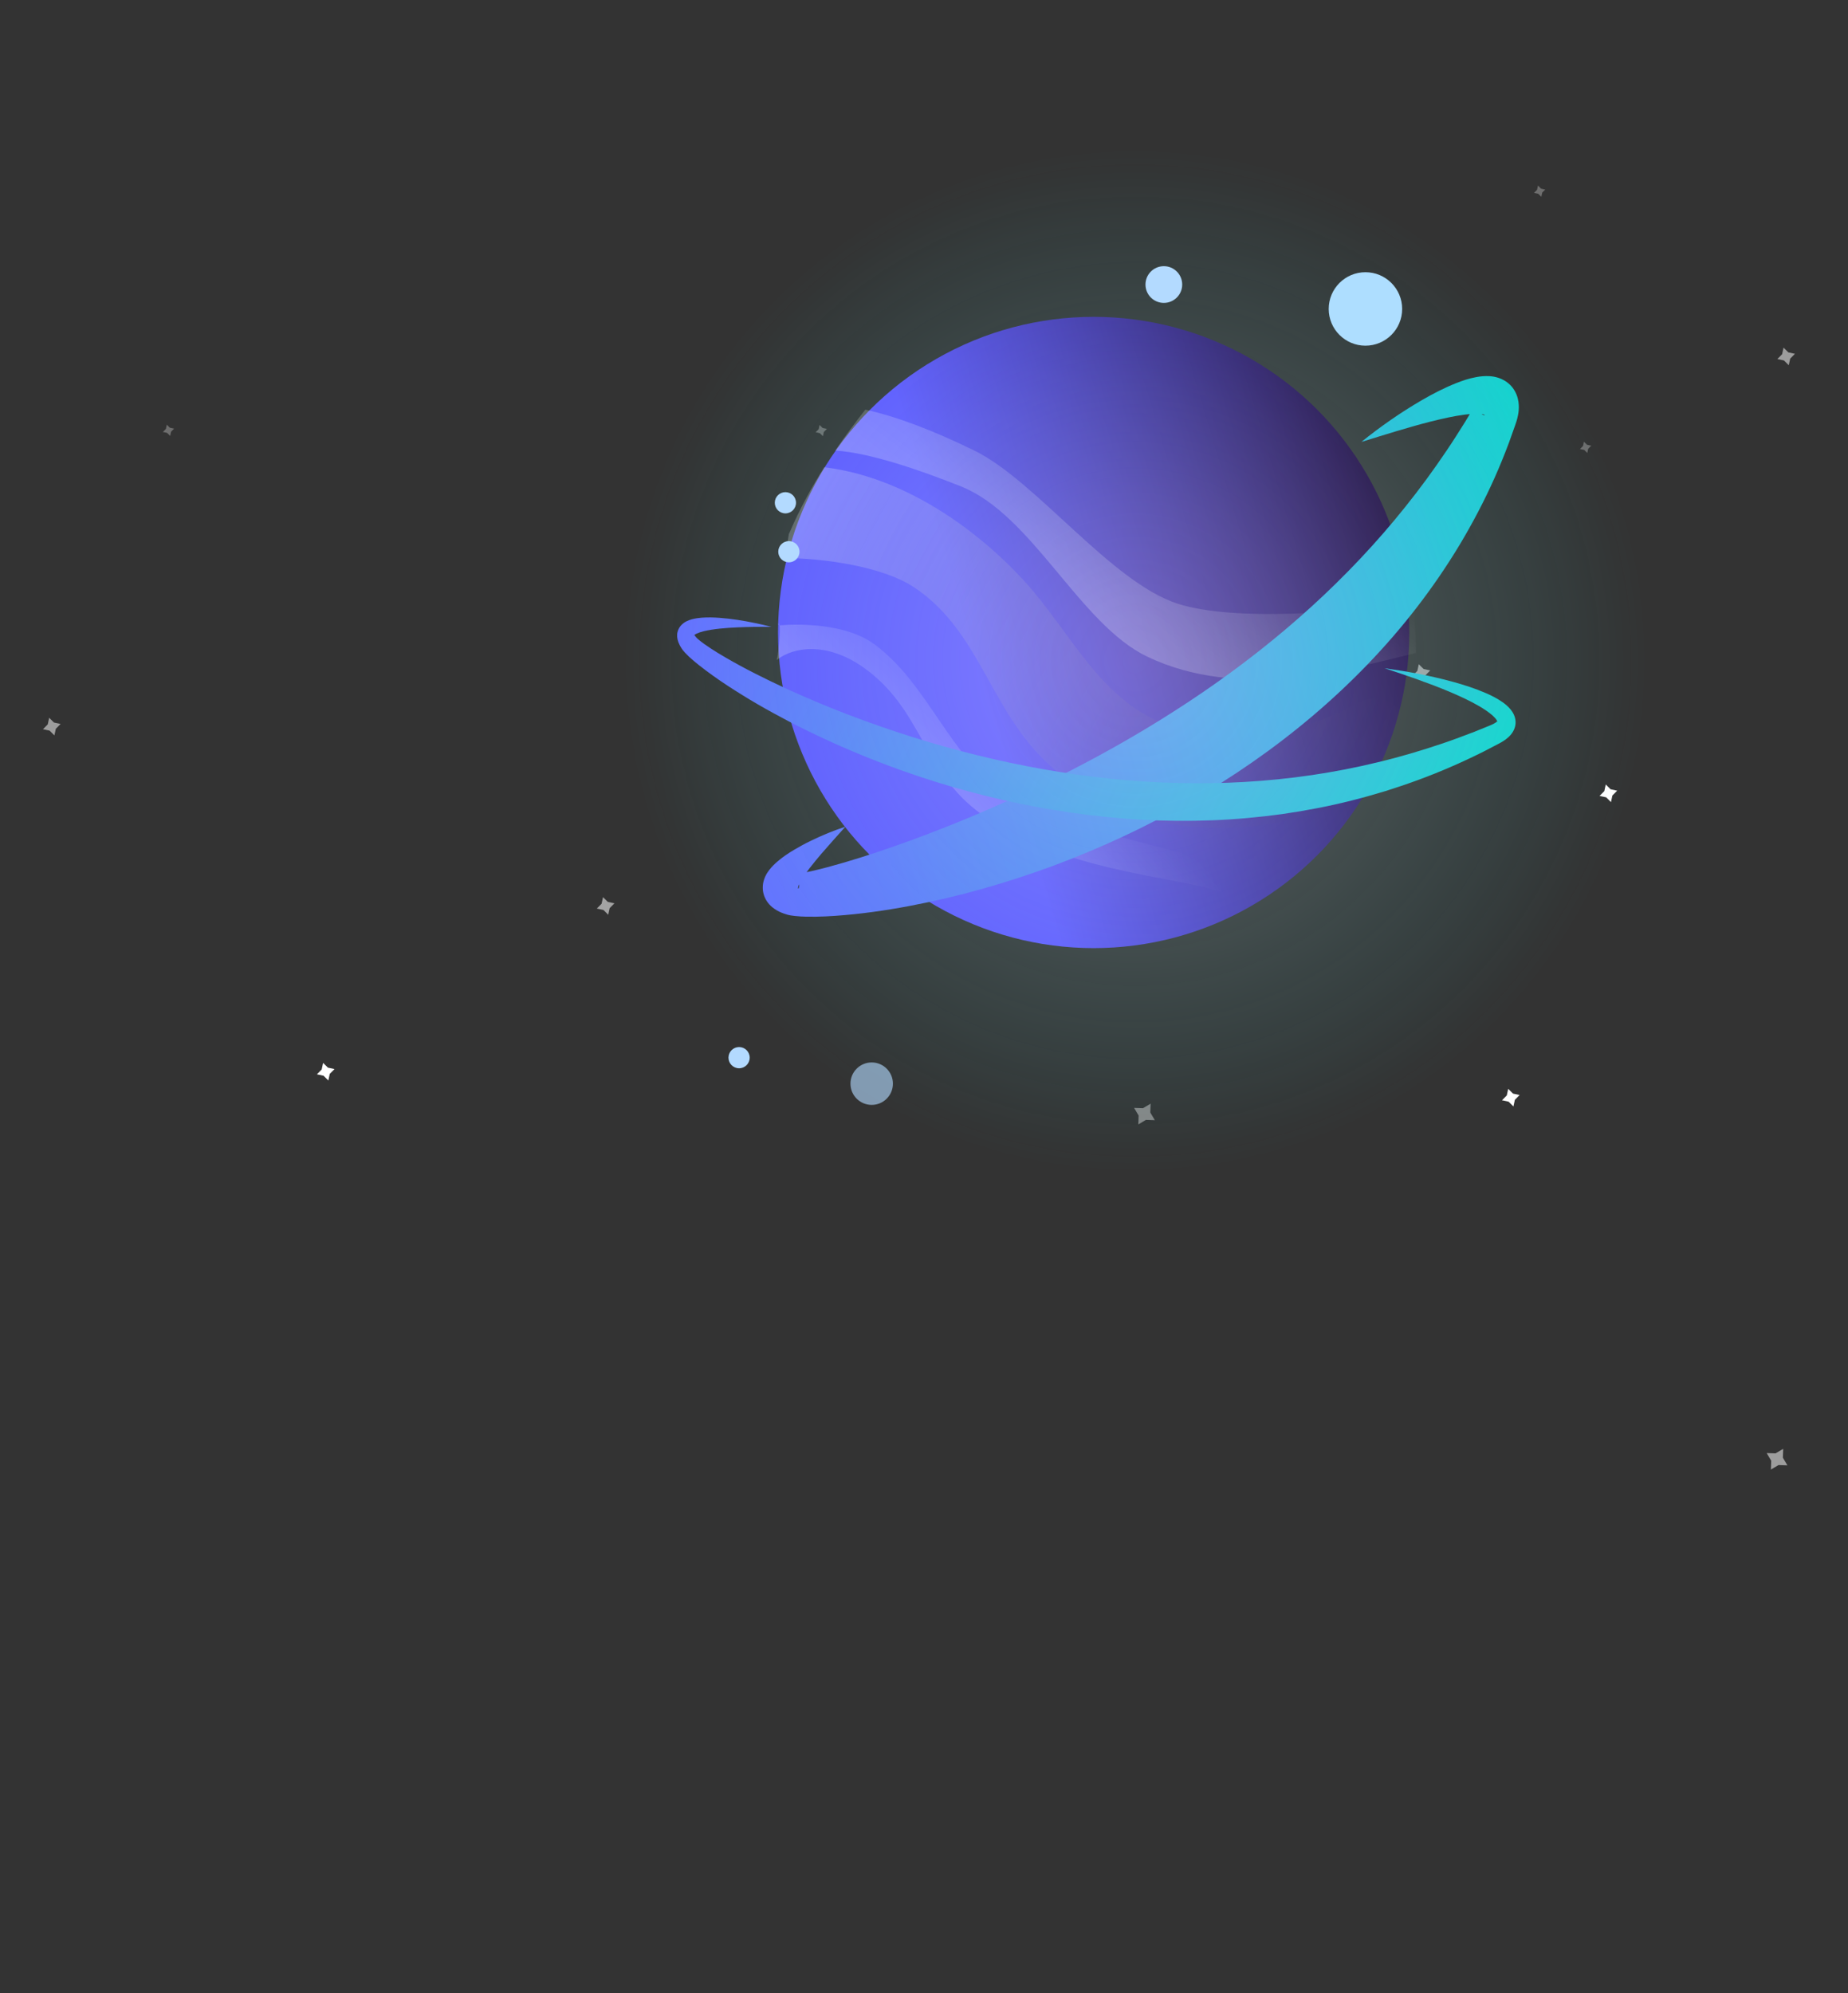 <?xml version="1.0" encoding="UTF-8"?>
<svg id="uuid-410e2418-bc83-45bf-a9da-8c607913fd9e" data-name="Layer 1" xmlns="http://www.w3.org/2000/svg" xmlns:xlink="http://www.w3.org/1999/xlink" viewBox="0 0 861.317 929"><rect x="0" y="0" width="861.317" height="929" fill="#333333" stroke="none"/>
  <defs>
    <style>
      .uuid-d5bfdf10-93a7-48ca-a925-7a6070b0a905 {
        fill: url(#uuid-4e024c32-d4b7-4a56-9228-cd2877116224);
      }

      .uuid-d5bfdf10-93a7-48ca-a925-7a6070b0a905, .uuid-eed02d15-06f3-4f3a-83dc-0489b940a244, .uuid-80676f24-a014-4f4e-8176-5828d0810fed, .uuid-8f0433e1-72bc-4f99-9d2f-876f6a373c28, .uuid-b947a568-86b5-4e98-980c-0f216d58acfb, .uuid-6da537c6-6ad7-4c20-ab54-eb8180e2afa4, .uuid-86e586e5-873d-4a78-b435-b60ba9970450, .uuid-05931970-c50e-48a4-a73d-f1038d6f096f, .uuid-e323c449-453b-41b9-bb6b-0d2d18c6f865, .uuid-035492c1-e877-46c9-aaa5-18e755f0b6ee, .uuid-6dd4128d-1dbb-4f1b-9160-e50c67d807a2, .uuid-ecab84c1-609c-462b-86b2-b472daccb61e, .uuid-f5cbbb65-9846-4b59-9280-a22d138bb89d, .uuid-4938b194-e3eb-46aa-9e94-7419d5e6ffc7, .uuid-481705aa-a46b-4dcb-8f5f-3820fbb7b4a6, .uuid-34b63213-d2f9-4601-9c35-446f9fe19f04, .uuid-720aed4b-fc1a-4b6f-8dfe-c8c8ce48bafb {
        stroke-width: 0px;
      }

      .uuid-d5bfdf10-93a7-48ca-a925-7a6070b0a905, .uuid-b947a568-86b5-4e98-980c-0f216d58acfb, .uuid-05931970-c50e-48a4-a73d-f1038d6f096f {
        opacity: .24;
      }

      .uuid-eed02d15-06f3-4f3a-83dc-0489b940a244 {
        fill: url(#uuid-73e9521c-9c6e-49c7-8f2d-1500d554476a);
        opacity: .38;
      }

      .uuid-80676f24-a014-4f4e-8176-5828d0810fed {
        fill: url(#uuid-ac38ad2a-f179-4aaa-ba9b-adb7b08739a7);
      }

      .uuid-8f0433e1-72bc-4f99-9d2f-876f6a373c28 {
        opacity: .4;
      }

      .uuid-8f0433e1-72bc-4f99-9d2f-876f6a373c28, .uuid-86e586e5-873d-4a78-b435-b60ba9970450, .uuid-e323c449-453b-41b9-bb6b-0d2d18c6f865, .uuid-035492c1-e877-46c9-aaa5-18e755f0b6ee, .uuid-481705aa-a46b-4dcb-8f5f-3820fbb7b4a6, .uuid-34b63213-d2f9-4601-9c35-446f9fe19f04 {
        fill: #fff;
      }

      .uuid-b947a568-86b5-4e98-980c-0f216d58acfb {
        fill: url(#uuid-673d7ac9-8c68-4eca-97dc-013b19f69775);
      }

      .uuid-6da537c6-6ad7-4c20-ab54-eb8180e2afa4 {
        fill: url(#uuid-ed70a2b5-e404-4031-b24f-74aabe9d8630);
      }

      .uuid-86e586e5-873d-4a78-b435-b60ba9970450 {
        opacity: .43;
      }

      .uuid-05931970-c50e-48a4-a73d-f1038d6f096f {
        fill: url(#uuid-246c1fb6-bd81-44d6-98d2-1d33e8d9df3c);
      }

      .uuid-e323c449-453b-41b9-bb6b-0d2d18c6f865 {
        opacity: .52;
      }

      .uuid-035492c1-e877-46c9-aaa5-18e755f0b6ee {
        opacity: .55;
      }

      .uuid-6dd4128d-1dbb-4f1b-9160-e50c67d807a2 {
        fill: url(#uuid-ce4f95cb-0c4d-4a2c-94ac-f2f4826a5a8c);
      }

      .uuid-ecab84c1-609c-462b-86b2-b472daccb61e {
        opacity: .62;
      }

      .uuid-ecab84c1-609c-462b-86b2-b472daccb61e, .uuid-4938b194-e3eb-46aa-9e94-7419d5e6ffc7 {
        fill: #b3daff;
      }

      .uuid-f5cbbb65-9846-4b59-9280-a22d138bb89d {
        fill: #aedeff;
      }

      .uuid-34b63213-d2f9-4601-9c35-446f9fe19f04 {
        opacity: .29;
      }

      .uuid-720aed4b-fc1a-4b6f-8dfe-c8c8ce48bafb {
        fill: url(#uuid-fe02cc63-1347-4b4a-9006-a6c725aeb45f);
      }
    </style>
    <radialGradient id="uuid-fe02cc63-1347-4b4a-9006-a6c725aeb45f" cx="695.493" cy="358.302" fx="695.493" fy="358.302" r="14.5" gradientTransform="translate(-165.863 73.551) rotate(-16.558)" gradientUnits="userSpaceOnUse">
      <stop offset="0" stop-color="#fff"/>
      <stop offset=".007" stop-color="#fff" stop-opacity=".964"/>
      <stop offset=".048" stop-color="#fff" stop-opacity=".784"/>
      <stop offset=".093" stop-color="#fff" stop-opacity=".615"/>
      <stop offset=".142" stop-color="#fff" stop-opacity=".467"/>
      <stop offset=".195" stop-color="#fff" stop-opacity=".34"/>
      <stop offset=".254" stop-color="#fff" stop-opacity=".233"/>
      <stop offset=".32" stop-color="#fff" stop-opacity=".147"/>
      <stop offset=".397" stop-color="#fff" stop-opacity=".08"/>
      <stop offset=".493" stop-color="#fff" stop-opacity=".034"/>
      <stop offset=".627" stop-color="#fff" stop-opacity=".007"/>
      <stop offset="1" stop-color="#fff" stop-opacity="0"/>
    </radialGradient>
    <linearGradient id="uuid-ac38ad2a-f179-4aaa-ba9b-adb7b08739a7" x1="437.435" y1="404.578" x2="731.649" y2="404.578" gradientTransform="translate(-165.863 73.551) rotate(-16.558)" gradientUnits="userSpaceOnUse">
      <stop offset="0" stop-color="#6056ff"/>
      <stop offset=".307" stop-color="#6056ff"/>
      <stop offset=".539" stop-color="#4c3cc1"/>
      <stop offset=".997" stop-color="#230740"/>
    </linearGradient>
    <linearGradient id="uuid-673d7ac9-8c68-4eca-97dc-013b19f69775" x1="708.852" y1="1769.253" x2="661.626" y2="1444.289" gradientTransform="translate(-1180.05 -104.819) rotate(-53.006)" gradientUnits="userSpaceOnUse">
      <stop offset="0" stop-color="#230740" stop-opacity="0"/>
      <stop offset="1" stop-color="#fff"/>
    </linearGradient>
    <linearGradient id="uuid-246c1fb6-bd81-44d6-98d2-1d33e8d9df3c" x1="692.935" y1="1579.142" x2="796.524" y2="1579.142" gradientTransform="translate(-1180.05 -104.819) rotate(-53.006)" gradientUnits="userSpaceOnUse">
      <stop offset="0" stop-color="#fff"/>
      <stop offset=".088" stop-color="#fff" stop-opacity=".951"/>
      <stop offset=".251" stop-color="#fff" stop-opacity=".82"/>
      <stop offset=".469" stop-color="#fff" stop-opacity=".608"/>
      <stop offset=".733" stop-color="#fff" stop-opacity=".318"/>
      <stop offset=".997" stop-color="#fff" stop-opacity="0"/>
    </linearGradient>
    <linearGradient id="uuid-4e024c32-d4b7-4a56-9228-cd2877116224" x1="622.134" y1="1349.752" x2="694.3" y2="1349.752" gradientTransform="translate(-959.82 -125.255) rotate(-45.298)" gradientUnits="userSpaceOnUse">
      <stop offset="0" stop-color="#fff"/>
      <stop offset=".348" stop-color="#fff" stop-opacity=".612"/>
      <stop offset=".666" stop-color="#fff" stop-opacity=".283"/>
      <stop offset=".888" stop-color="#fff" stop-opacity=".079"/>
      <stop offset=".997" stop-color="#fff" stop-opacity="0"/>
    </linearGradient>
    <linearGradient id="uuid-ed70a2b5-e404-4031-b24f-74aabe9d8630" data-name="New Gradient Swatch copy 10" x1="329.371" y1="367.316" x2="736.142" y2="246.381" gradientUnits="userSpaceOnUse">
      <stop offset="0" stop-color="#666eff"/>
      <stop offset=".164" stop-color="#5f76fa"/>
      <stop offset=".428" stop-color="#4b8eee"/>
      <stop offset=".757" stop-color="#2db4db"/>
      <stop offset=".997" stop-color="#13d5cb"/>
    </linearGradient>
    <linearGradient id="uuid-ce4f95cb-0c4d-4a2c-94ac-f2f4826a5a8c" data-name="New Gradient Swatch copy 10" x1="335.823" y1="239.151" x2="682.368" y2="400.866" xlink:href="#uuid-ed70a2b5-e404-4031-b24f-74aabe9d8630"/>
    <radialGradient id="uuid-73e9521c-9c6e-49c7-8f2d-1500d554476a" cx="-656.593" cy="690.435" fx="-656.593" fy="690.435" r="238.943" gradientTransform="translate(1445.999 48.761) rotate(30.659)" gradientUnits="userSpaceOnUse">
      <stop offset="0" stop-color="#fff" stop-opacity=".6"/>
      <stop offset=".123" stop-color="#f4fdfe" stop-opacity=".57"/>
      <stop offset=".31" stop-color="#d7fafb" stop-opacity=".489"/>
      <stop offset=".536" stop-color="#a8f4f7" stop-opacity=".355"/>
      <stop offset=".791" stop-color="#68edf2" stop-opacity=".171"/>
      <stop offset="1" stop-color="#2ce6ed" stop-opacity="0"/>
    </radialGradient>
  </defs>
  <polygon class="uuid-8f0433e1-72bc-4f99-9d2f-876f6a373c28" points="536.279 514.37 536.136 518.508 538.248 522.07 534.109 521.927 530.548 524.039 530.691 519.9 528.579 516.339 532.717 516.482 536.279 514.37"/>
  <g>
    <polygon class="uuid-34b63213-d2f9-4601-9c35-446f9fe19f04" points="381.989 198.055 383.418 199.472 385.386 199.895 383.968 201.324 383.546 203.292 382.117 201.875 380.148 201.452 381.566 200.023 381.989 198.055"/>
    <polygon class="uuid-481705aa-a46b-4dcb-8f5f-3820fbb7b4a6" points="420.022 356.816 422.262 359.038 425.347 359.7 423.125 361.941 422.463 365.026 420.222 362.804 417.137 362.142 419.359 359.901 420.022 356.816"/>
    <polygon class="uuid-e323c449-453b-41b9-bb6b-0d2d18c6f865" points="466.798 182.714 469.039 184.936 472.124 185.599 469.902 187.839 469.24 190.925 466.999 188.702 463.914 188.04 466.136 185.799 466.798 182.714"/>
    <polygon class="uuid-34b63213-d2f9-4601-9c35-446f9fe19f04" points="575.037 206.401 576.466 207.819 578.435 208.241 577.017 209.671 576.594 211.639 575.165 210.221 573.197 209.799 574.615 208.369 575.037 206.401"/>
    <polygon class="uuid-035492c1-e877-46c9-aaa5-18e755f0b6ee" points="281.049 418.11 283.289 420.332 286.375 420.995 284.152 423.235 283.49 426.321 281.249 424.098 278.164 423.436 280.386 421.195 281.049 418.11"/>
    <polygon class="uuid-34b63213-d2f9-4601-9c35-446f9fe19f04" points="738.248 205.87 739.678 207.288 741.646 207.711 740.228 209.14 739.806 211.108 738.376 209.69 736.408 209.268 737.826 207.839 738.248 205.87"/>
    <polygon class="uuid-481705aa-a46b-4dcb-8f5f-3820fbb7b4a6" points="748.406 365.616 750.647 367.838 753.732 368.501 751.51 370.741 750.847 373.827 748.607 371.604 745.521 370.942 747.744 368.701 748.406 365.616"/>
    <polygon class="uuid-e323c449-453b-41b9-bb6b-0d2d18c6f865" points="831.27 162.006 833.511 164.229 836.596 164.891 834.374 167.132 833.711 170.217 831.471 167.995 828.386 167.332 830.608 165.092 831.27 162.006"/>
    <polygon class="uuid-34b63213-d2f9-4601-9c35-446f9fe19f04" points="540.377 354.419 541.806 355.837 543.774 356.26 542.357 357.689 541.934 359.657 540.505 358.239 538.537 357.817 539.954 356.388 540.377 354.419"/>
    <polygon class="uuid-481705aa-a46b-4dcb-8f5f-3820fbb7b4a6" points="702.942 507.454 705.182 509.676 708.268 510.339 706.045 512.579 705.383 515.665 703.142 513.442 700.057 512.78 702.279 510.539 702.942 507.454"/>
    <polygon class="uuid-e323c449-453b-41b9-bb6b-0d2d18c6f865" points="661.274 309.571 663.514 311.793 666.6 312.456 664.378 314.696 663.715 317.782 661.475 315.559 658.389 314.897 660.612 312.656 661.274 309.571"/>
    <polygon class="uuid-86e586e5-873d-4a78-b435-b60ba9970450" points="460.989 418.881 463.23 421.103 466.315 421.766 464.093 424.006 463.431 427.092 461.19 424.869 458.105 424.207 460.327 421.966 460.989 418.881"/>
    <polygon class="uuid-481705aa-a46b-4dcb-8f5f-3820fbb7b4a6" points="150.591 495.361 152.832 497.583 155.917 498.245 153.695 500.486 153.033 503.571 150.792 501.349 147.707 500.687 149.929 498.446 150.591 495.361"/>
    <polygon class="uuid-e323c449-453b-41b9-bb6b-0d2d18c6f865" points="22.915 334.525 25.155 336.747 28.241 337.409 26.018 339.65 25.356 342.735 23.116 340.513 20.03 339.851 22.252 337.61 22.915 334.525"/>
    <polygon class="uuid-34b63213-d2f9-4601-9c35-446f9fe19f04" points="716.815 86.487 718.244 87.904 720.212 88.327 718.795 89.756 718.372 91.724 716.943 90.307 714.975 89.884 716.392 88.455 716.815 86.487"/>
    <polygon class="uuid-34b63213-d2f9-4601-9c35-446f9fe19f04" points="499.438 412.976 500.868 414.393 502.836 414.816 501.418 416.245 500.996 418.213 499.566 416.796 497.598 416.373 499.016 414.944 499.438 412.976"/>
    <polygon class="uuid-34b63213-d2f9-4601-9c35-446f9fe19f04" points="404.465 318.107 405.894 319.525 407.862 319.948 406.445 321.377 406.022 323.345 404.593 321.927 402.625 321.505 404.042 320.076 404.465 318.107"/>
    <polygon class="uuid-34b63213-d2f9-4601-9c35-446f9fe19f04" points="376.245 299.293 377.674 300.711 379.642 301.133 378.225 302.563 377.802 304.531 376.373 303.113 374.405 302.69 375.822 301.261 376.245 299.293"/>
    <polygon class="uuid-34b63213-d2f9-4601-9c35-446f9fe19f04" points="77.748 197.926 79.177 199.344 81.145 199.766 79.727 201.195 79.305 203.164 77.876 201.746 75.907 201.323 77.325 199.894 77.748 197.926"/>
    <polygon class="uuid-720aed4b-fc1a-4b6f-8dfe-c8c8ce48bafb" points="598.267 203.216 605.499 212.027 614.885 215.231 608.774 223.042 607.531 234.373 600.299 225.562 590.913 222.358 597.024 214.546 598.267 203.216"/>
    <polygon class="uuid-e323c449-453b-41b9-bb6b-0d2d18c6f865" points="831.109 675.235 830.966 679.373 833.078 682.935 828.94 682.791 825.378 684.903 825.521 680.765 823.409 677.203 827.548 677.347 831.109 675.235"/>
  </g>
  <circle class="uuid-80676f24-a014-4f4e-8176-5828d0810fed" cx="509.737" cy="294.77" r="147.107"/>
  <path class="uuid-b947a568-86b5-4e98-980c-0f216d58acfb" d="m631.156,328.496c-29.239,15.803-60.533,19.432-87.618,9.221-31.393-11.836-44.767-43.706-66.404-67.215-22.525-24.474-56.184-48.307-92.974-52.742-6.068,9.641-11.518,19.671-16.067,30.235-.124.287-.268.546-.403.817-.605,3.799-1.285,7.572-2.258,11.273,18.37.045,45.515,3.914,59.977,13.242,29.756,19.194,35.384,54.281,59.577,79.203,37.103,38.22,98.422,43.603,153.05,16.358.394-1.674,1.14-3.355,2.348-4.991,6.874-9.303,10.795-20.122,12.946-31.543-4.248-6.317-12.164-9.269-22.174-3.859Z"/>
  <path class="uuid-05931970-c50e-48a4-a73d-f1038d6f096f" d="m646.489,281.96c-16.062,2.954-70.905,8.067-97.696-.635-31.053-10.086-65.976-57.357-94.736-71.374-19.853-9.676-36.157-15.782-50.734-19.05-4.878,6.21-9.577,12.546-13.99,19.068,16.179,1.122,38.743,8.838,58.569,16.725,33.257,13.232,55.327,64.305,86.833,79.351,42.926,20.5,92.655,6.207,125.235-1.756-.1-5.246-.347-10.455-.644-15.547-.1-1.71.064-3.287.44-4.726-4.728-1.789-9.538-2.743-13.277-2.056Z"/>
  <path class="uuid-d5bfdf10-93a7-48ca-a925-7a6070b0a905" d="m552.108,398.321c-10.657-4.193-62.126-14.2-84.135-28.787-25.51-16.908-35.504-51.108-60.583-69.372-16.004-11.655-44.033-8.707-44.033-8.707-1.287-.809-.511-1.431,0,0,.622,1.742-.71,15.007-1.352,16.135,7.741-6.135,23.195-8.471,39.932,3.13,28.075,19.461,27.814,48.687,55.19,68.522,37.3,27.025,90.624,29.012,111.63,36.419-1.701-2.959-3.497-5.951-5.292-8.896-.603-.989-.975-1.808-1.151-2.473-3.963-2.715-7.725-4.995-10.206-5.971Z"/>
  <path class="uuid-6da537c6-6ad7-4c20-ab54-eb8180e2afa4" d="m394.021,385.29c-3.875,4.303-7.692,8.546-11.346,12.788-1.803,2.145-3.584,4.263-5.229,6.403-.822,1.069-1.6,2.152-2.332,3.216-.74,1.054-1.422,2.109-1.984,3.124-.558,1.004-1.008,2.006-1.148,2.718-.071.343-.04.619.085.597.103-.017.415-.37.446-1.483.009-.542-.103-1.257-.367-1.933-.259-.679-.65-1.28-.995-1.696-.719-.839-1.099-1.056-1.169-1.213-.056-.141.108-.188.401-.252.374-.074.168-.134.751-.203l3.178-.541c1.205-.233,2.436-.486,3.699-.773,2.522-.587,5.087-1.191,7.671-1.894,10.335-2.747,20.717-6.113,30.97-9.682,10.265-3.574,20.421-7.474,30.477-11.558,40.182-16.458,78.645-36.418,113.91-60.576,35.25-24.162,67.212-52.66,93.953-86.127,6.703-8.352,13.056-17.026,19.093-25.983,3.043-4.467,5.922-9.048,8.808-13.657l4.215-6.992.555-.812c.145-.194.234-.306.28-.164.063.128.086.514.326,1.285.218.749.843,1.891,1.652,2.603.791.729,1.499.964,1.802,1.002.318.039.344-.075.182-.17-.336-.206-1.203-.389-2.197-.445-2.016-.121-4.518.064-7.042.37-5.095.655-10.434,1.89-15.777,3.206-10.703,2.727-21.458,6.155-32.356,9.501,8.884-7.166,18.233-13.694,28.249-19.51,5.025-2.914,10.206-5.6,15.926-7.885,2.882-1.141,5.87-2.179,9.434-2.829,1.792-.318,3.743-.562,6.187-.413,1.225.086,2.627.291,4.249.839,1.603.548,3.541,1.52,5.298,3.268,1.773,1.734,3.028,4.182,3.537,6.297.536,2.142.54,3.948.426,5.462-.125,1.533-.389,2.783-.682,3.918-.292,1.153-.635,2.149-.974,3.099l-2.924,8.22c-2.054,5.446-4.241,10.859-6.624,16.194-4.757,10.676-10.208,21.078-16.243,31.157-12.111,20.134-26.629,38.907-42.974,55.857-16.337,16.97-34.431,32.174-53.664,45.565-19.243,13.386-39.601,25.02-60.701,34.855-10.546,4.928-21.289,9.388-32.158,13.456-10.896,4.004-21.91,7.64-33.071,10.755-11.15,3.149-22.434,5.799-33.829,7.959-11.405,2.154-22.894,3.788-34.681,4.615-2.943.209-5.931.351-8.974.399-1.521.026-3.08.021-4.668-.009-1.647-.05-3.211-.099-5.218-.328-.817-.087-2.421-.292-3.428-.588-1.086-.306-2.285-.701-3.651-1.336-1.369-.667-3.015-1.553-4.732-3.383-.841-.91-1.651-2.085-2.209-3.397-.566-1.308-.857-2.711-.913-3.95-.098-2.513.517-4.271,1.088-5.601.596-1.341,1.272-2.316,1.92-3.174,1.31-1.687,2.602-2.892,3.882-3.998,2.552-2.182,5.098-3.858,7.691-5.398,2.577-1.541,5.163-2.935,7.803-4.201,5.244-2.565,10.598-4.771,16.117-6.571Z"/>
  <path class="uuid-6dd4128d-1dbb-4f1b-9160-e50c67d807a2" d="m359.566,292.165c-2.7-.024-5.389-.039-8.072-.006-2.684.042-5.36.124-8.019.234-5.291.262-10.656.659-15.469,1.789-1.187.287-2.314.655-3.255,1.083-.455.218-.86.455-1.145.673-.28.213-.397.416-.333.421.067.024.234-.266.272-.393.041-.137.085-.026.25.204.144.22.395.546.706.885.161.173.319.354.467.477.153.139.266.267.498.454,1.634,1.395,3.79,2.916,5.919,4.299,2.156,1.398,4.37,2.761,6.637,4.066,9.032,5.277,18.511,9.973,28.069,14.418,9.587,4.404,19.318,8.502,29.166,12.276,39.401,15.05,80.495,25.514,122.177,29.846,41.648,4.347,83.946,2.306,124.73-7.641,10.206-2.431,20.284-5.424,30.261-8.795,4.994-1.675,9.913-3.563,14.849-5.443l7.344-2.975c1.051-.419,1.908-.874,2.501-1.292.297-.203.487-.379.573-.451.088-.08.084-.008.107.088.021.095.088.117.067-.044-.018-.153-.133-.442-.334-.77-.416-.671-1.148-1.462-1.987-2.205-1.707-1.499-3.825-2.893-6.011-4.19-4.42-2.578-9.237-4.776-14.109-6.846-9.793-4.082-19.943-7.585-30.17-10.91,10.656,1.489,21.269,3.437,31.758,6.305,5.249,1.44,10.458,3.103,15.617,5.343,2.582,1.139,5.147,2.404,7.683,4.187,1.265.91,2.539,1.929,3.75,3.393.599.744,1.187,1.61,1.648,2.709.459,1.087.762,2.462.651,3.893-.096,1.436-.621,2.786-1.257,3.827-.642,1.055-1.38,1.866-2.107,2.526-1.455,1.313-2.946,2.202-4.315,2.923l-7.25,3.767c-4.874,2.437-9.808,4.771-14.822,6.933-10.004,4.386-20.297,8.144-30.751,11.421-10.475,3.2-21.116,5.938-31.897,7.998-2.699.488-5.394,1.012-8.1,1.47l-8.136,1.273-8.171,1.026-8.193.832c-21.878,1.971-43.933,1.683-65.742-.498-43.641-4.422-86.288-16.212-126.068-33.965-4.972-2.227-9.897-4.557-14.789-6.951-4.884-2.413-9.7-4.963-14.481-7.576-4.783-2.61-9.503-5.342-14.143-8.22-4.642-2.876-9.245-5.825-13.715-9.039-2.243-1.589-4.455-3.251-6.646-4.985-2.197-1.772-4.331-3.492-6.532-5.847-.263-.266-.578-.655-.871-1.015-.314-.365-.546-.729-.785-1.094-.478-.741-.943-1.559-1.333-2.567-.38-.986-.726-2.195-.653-3.679.043-1.472.712-3.081,1.604-4.11.887-1.057,1.856-1.681,2.734-2.136.883-.441,1.72-.718,2.527-.946,1.602-.42,3.104-.622,4.565-.735,2.918-.224,5.706-.131,8.464.076,2.754.203,5.468.522,8.159.932,2.692.392,5.36.887,8.01,1.439,2.65.546,5.289,1.129,7.897,1.836Z"/>
  <circle class="uuid-eed02d15-06f3-4f3a-83dc-0489b940a244" cx="532.198" cy="302.659" r="276.369"/>
  <circle class="uuid-f5cbbb65-9846-4b59-9280-a22d138bb89d" cx="636.4" cy="143.985" r="17.119"/>
  <circle class="uuid-4938b194-e3eb-46aa-9e94-7419d5e6ffc7" cx="542.444" cy="132.611" r="8.559"/>
  <circle class="uuid-4938b194-e3eb-46aa-9e94-7419d5e6ffc7" cx="344.476" cy="492.927" r="4.947"/>
  <circle class="uuid-ecab84c1-609c-462b-86b2-b472daccb61e" cx="406.277" cy="505.048" r="9.894"/>
  <circle class="uuid-4938b194-e3eb-46aa-9e94-7419d5e6ffc7" cx="366.059" cy="234.315" r="4.947"/>
  <circle class="uuid-4938b194-e3eb-46aa-9e94-7419d5e6ffc7" cx="367.68" cy="257.126" r="4.947"/>
</svg>